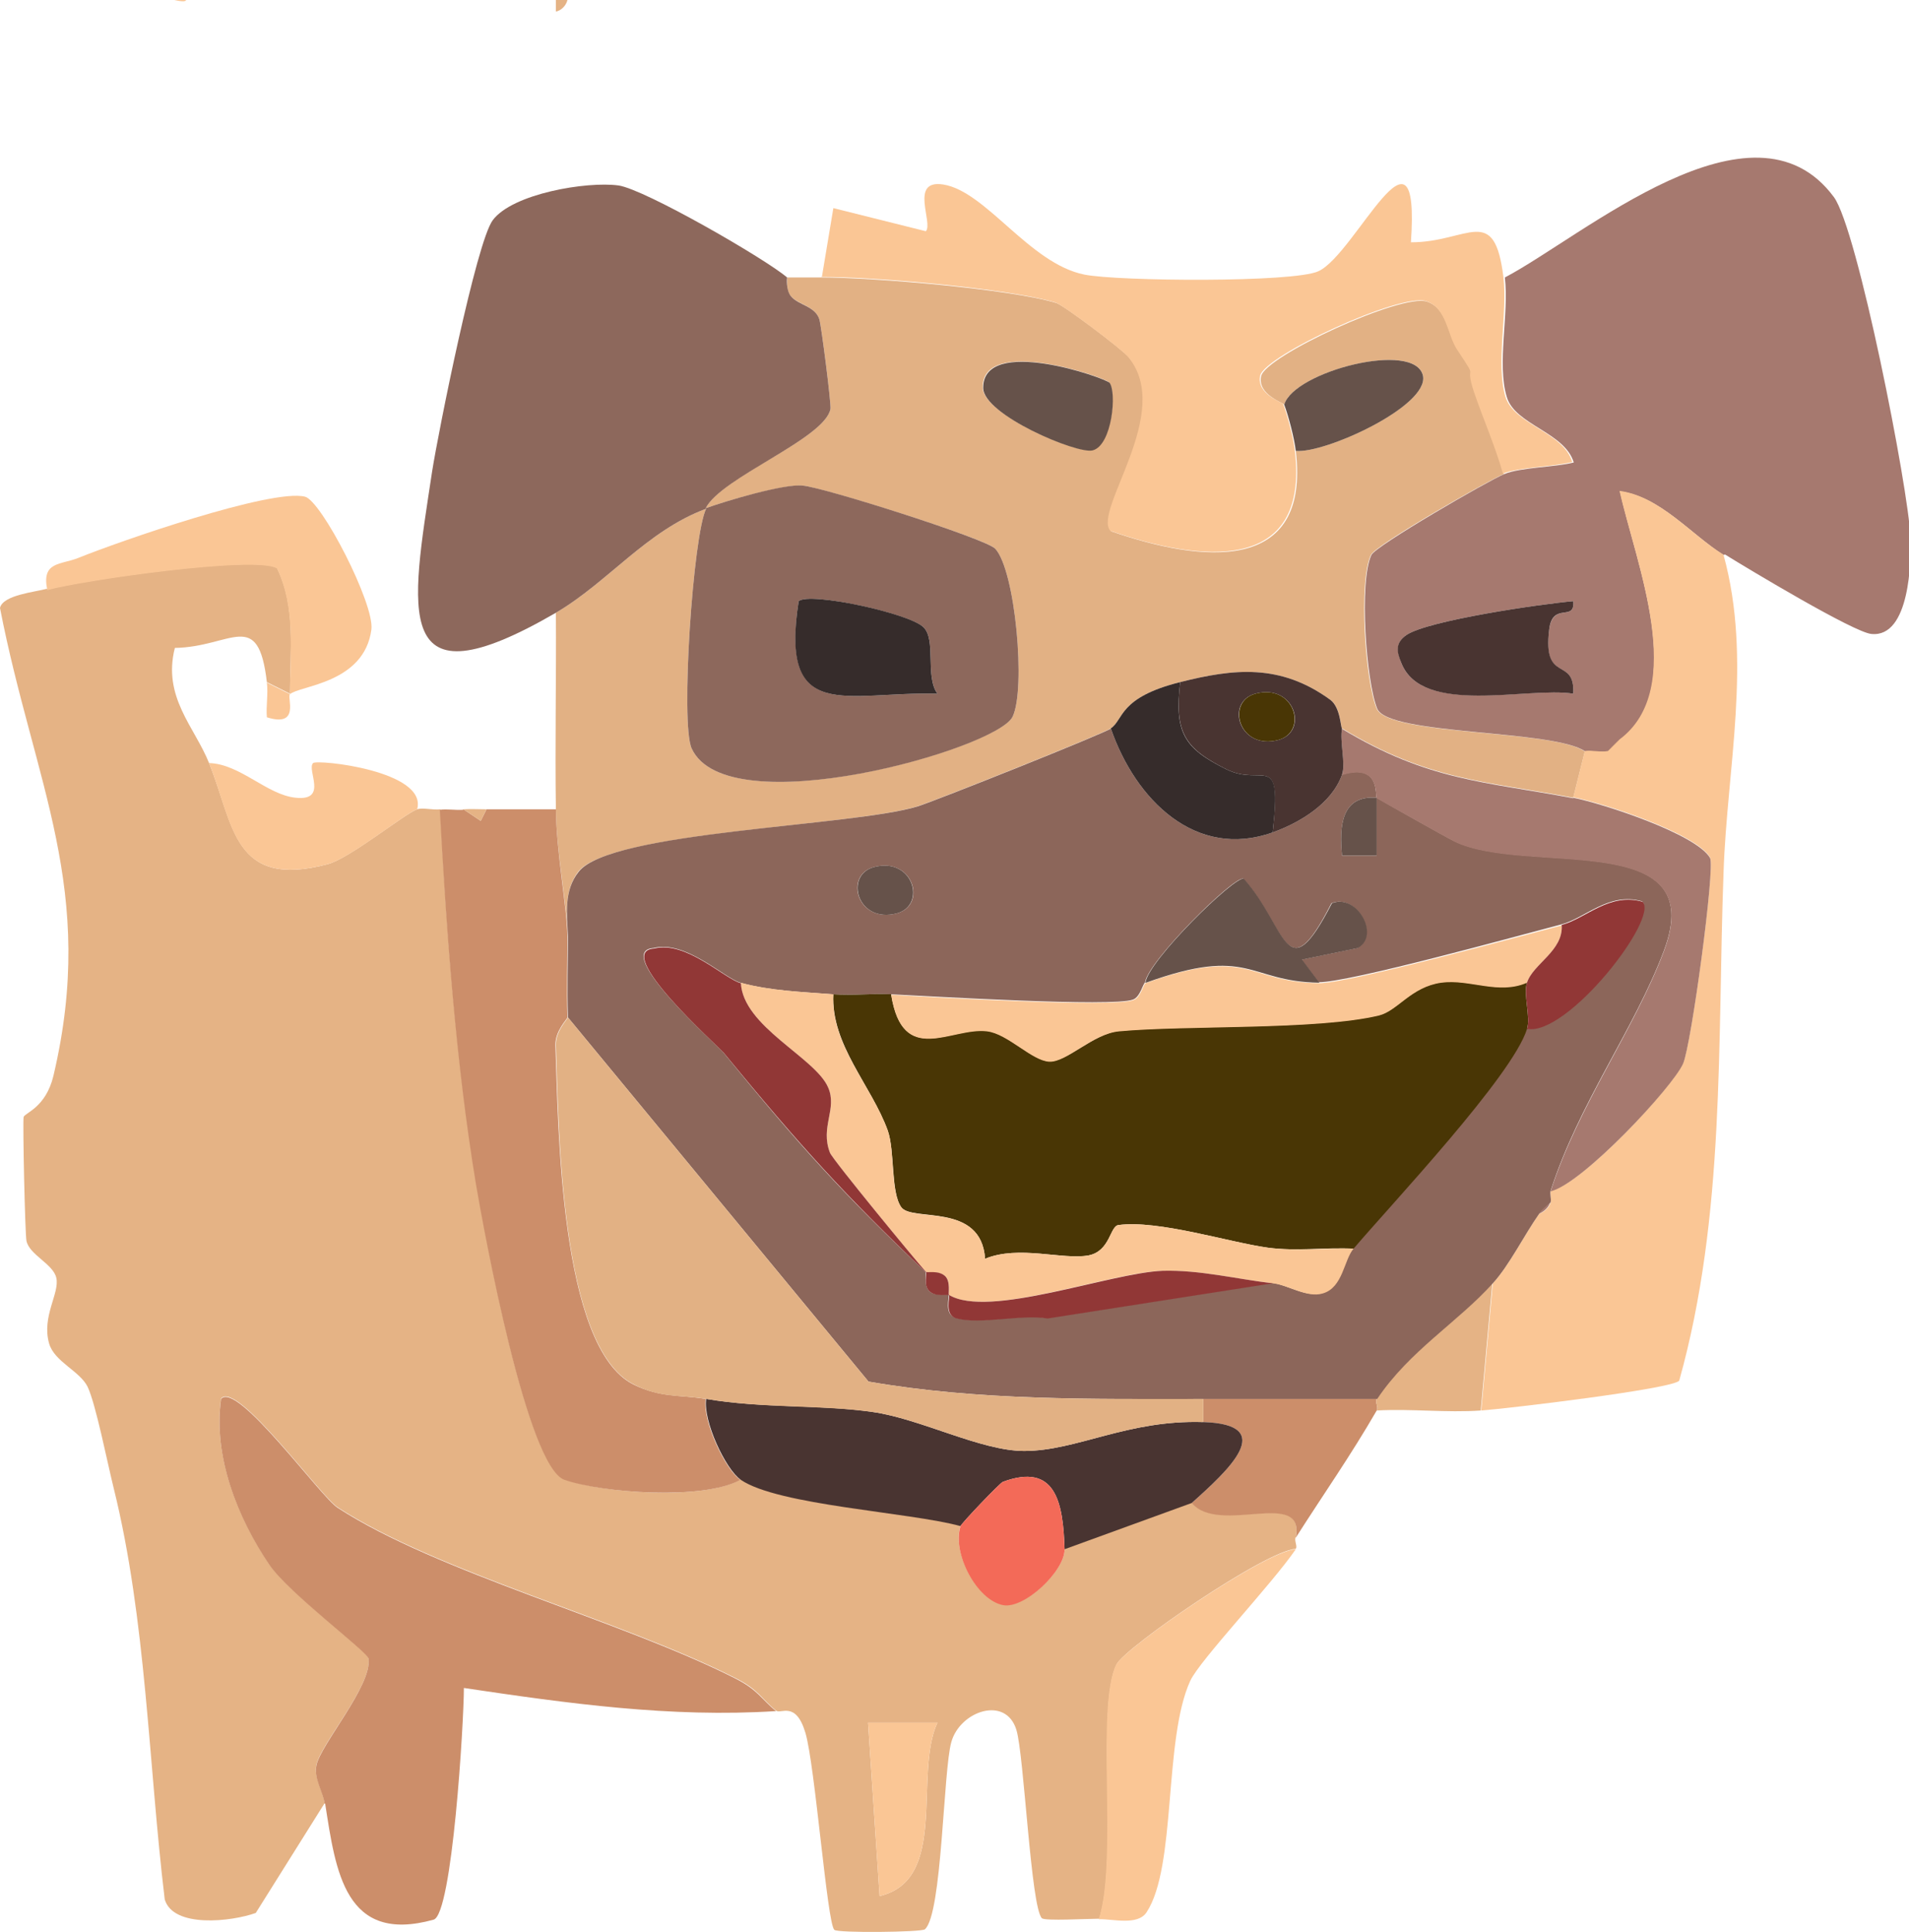 <?xml version="1.0" encoding="UTF-8"?>
<svg id="Laag_2" data-name="Laag 2" xmlns="http://www.w3.org/2000/svg" viewBox="0 0 39.63 40.11">
  <defs>
    <style>
      .cls-1 {
        fill: #8d685c;
      }

      .cls-2 {
        fill: #493431;
      }

      .cls-3 {
        fill: #a6796f;
      }

      .cls-4 {
        fill: #cc8e6a;
      }

      .cls-5 {
        fill: #8c665a;
      }

      .cls-6 {
        fill: #66524a;
      }

      .cls-7 {
        fill: #362c2b;
      }

      .cls-8 {
        fill: #e5b385;
      }

      .cls-9 {
        fill: #913736;
      }

      .cls-10 {
        fill: #e2b184;
      }

      .cls-11 {
        fill: #f36a58;
      }

      .cls-12 {
        fill: #fac695;
      }

      .cls-13 {
        fill: #493605;
      }
    </style>
  </defs>
  <g id="Laag_1-2" data-name="Laag 1">
    <g>
      <path class="cls-8" d="M.98,12.24c.72-.2,4.33-.72,4.77-.45.4.81.27,1.73.27,2.61l-.48-.24c-.18-1.55-.73-.73-1.91-.71-.26,1.02.41,1.64.71,2.39.52,1.28.49,2.62,2.46,2.1.46-.12,1.6-1.05,1.86-1.14.11-.04.33.02.48,0,.13,2.56.33,5.23.75,7.77.17,1,1.04,5.85,1.84,6.14s2.88.44,3.65,0c.78.53,3.5.67,4.56.96-.18.55.33,1.52.88,1.64.44.09,1.3-.71,1.28-1.16l2.64-.96c.57.68,2.36-.32,2.16.72-.04.06.04.19,0,.24-.65.05-3.56,2.06-3.72,2.4-.43.88.04,4.04-.36,5.28-.26,0-1.12.05-1.19-.01-.23-.22-.37-3.39-.53-3.91-.22-.72-1.17-.39-1.35.25-.17.59-.19,3.58-.55,3.89-.07.06-1.82.08-1.88.01-.15-.14-.4-3.42-.6-4.09s-.51-.38-.61-.46c-.32-.26-.36-.44-.87-.69-2.38-1.2-6.17-2.19-8.23-3.53-.35-.22-2.09-2.64-2.42-2.26-.17,1.18.34,2.47,1,3.44.4.59,2.04,1.81,2.06,1.95.09.55-.99,1.78-1.08,2.21-.06.27.13.54.17.8l-1.43,2.28c-.5.18-1.71.32-1.89-.28-.34-2.82-.38-5.79-1.06-8.54-.13-.52-.37-1.74-.54-2.1-.16-.33-.69-.52-.8-.9-.16-.56.22-1.04.15-1.36-.06-.29-.56-.48-.62-.77-.03-.13-.08-2.44-.06-2.57.02-.09.46-.19.62-.86.91-3.86-.4-6.06-1.11-9.71.06-.27.73-.33.98-.4ZM19.46,35.76h-1.44s.24,3.6.24,3.6c1.44-.34.7-2.51,1.2-3.6Z"/>
      <path class="cls-10" d="M17.06,5.76c1.06,0,3.92.24,4.87.53.16.05,1.38.97,1.51,1.13.96,1.15-.75,3.18-.37,3.61,1.85.64,4.14.92,3.83-1.67.59.06,2.77-.93,2.64-1.56-.15-.74-2.68-.09-2.88.6-.02-.04-.56-.21-.48-.59.09-.42,2.91-1.72,3.44-1.55.43.14.44.7.65,1.01.48.72.13.22.35.88.19.56.44,1.12.6,1.69-.34.14-2.67,1.48-2.76,1.68-.26.55-.12,2.62.12,3.19s3.69.43,4.32.89l-.24.96c-1.85-.35-3.01-.36-4.8-1.44-.03-.02-.03-.44-.24-.59-1.04-.76-2.01-.65-3.12-.37-1.28.32-1.17.78-1.44.96-.18.12-3.64,1.5-4.02,1.62-1.38.42-6.39.52-7.04,1.36-.3.4-.23.89-.22,1.34,0-.61-.23-1.73-.24-2.64-.02-1.36.01-2.72,0-4.08,1.09-.64,1.88-1.7,3.12-2.16-.27.54-.54,4.47-.3,4.98.74,1.6,6.33,0,6.66-.66.28-.57.06-3.04-.36-3.49-.19-.21-3.57-1.27-4-1.31-.39-.03-1.59.32-2.01.47.32-.65,2.47-1.44,2.59-2.06.02-.09-.19-1.74-.23-1.86-.09-.28-.43-.3-.59-.48-.12-.13-.06-.37-.08-.39.24,0,.48,0,.72,0ZM23.03,7.94c-.1-.11-2.63-.98-2.63.1,0,.56,1.95,1.38,2.27,1.3.41-.1.52-1.21.35-1.41Z"/>
      <path class="cls-3" d="M35.78,11.52c-.66-.41-1.31-1.21-2.15-1.32.33,1.5,1.42,4.1,0,5.16-.09.07-.2.23-.24.24-.14.03-.33-.02-.48,0-.64-.46-4.09-.33-4.32-.89s-.38-2.64-.12-3.19c.09-.19,2.42-1.54,2.76-1.68s1.05-.14,1.44-.24c-.19-.63-1.22-.78-1.39-1.36-.21-.69.05-1.72-.04-2.48,1.62-.85,5.15-3.94,6.83-1.67.49.66,1.55,6.05,1.59,7.06.02.48-.01,2.09-.81,2.01-.36-.03-2.54-1.34-3.04-1.65ZM32.66,12.48c-.69.06-3.01.4-3.46.7-.25.17-.19.36-.11.58.42,1.1,2.61.49,3.57.64.04-.79-.65-.19-.5-1.33.08-.59.54-.15.5-.59Z"/>
      <path class="cls-1" d="M16.34,5.76s-.03.26.08.39c.16.19.5.2.59.48.04.13.25,1.77.23,1.86-.12.62-2.27,1.42-2.59,2.06.42-.15,1.62-.51,2.01-.47.42.03,3.8,1.1,4,1.31.42.45.64,2.92.36,3.49-.33.67-5.92,2.26-6.66.66-.24-.51.03-4.45.3-4.98-1.24.46-2.03,1.52-3.12,2.16-3.43,1.99-3.01-.02-2.57-2.93.13-.83.92-4.77,1.26-5.22.41-.55,1.95-.81,2.61-.72.55.08,3.06,1.53,3.5,1.91ZM19.17,13.02c-.3-.29-2.39-.74-2.59-.54-.39,2.56.98,1.87,2.88,1.92-.26-.37-.02-1.12-.29-1.38Z"/>
      <path class="cls-12" d="M35.78,11.52c.6,2.18.07,4.44,0,6.59-.13,3.53.04,7.12-.92,10.55-.12.17-3.56.58-4.11.62l.24-2.64c.34-.37.65-1,.96-1.44.1-.04.21-.13.24-.24.02-.08-.02-.17,0-.24.67-.14,2.54-2.17,2.75-2.65.17-.38.67-4.08.56-4.27-.29-.5-2.22-1.13-2.84-1.25l.24-.96c.15-.02.34.03.48,0l.24-.24c1.42-1.06.34-3.66,0-5.16.84.11,1.5.92,2.15,1.32Z"/>
      <path class="cls-12" d="M17.06,5.76l.24-1.44,1.92.48c.16-.17-.35-1.08.36-.97.89.14,1.79,1.64,2.93,1.87.69.14,4.35.17,4.86-.07.77-.35,2.12-3.48,1.92-.6,1.19,0,1.73-.82,1.92.72.09.75-.16,1.79.04,2.48.18.59,1.2.73,1.39,1.36-.39.1-1.11.11-1.44.24-.16-.57-.41-1.13-.6-1.69-.22-.66.13-.16-.35-.88-.21-.31-.21-.87-.65-1.01-.53-.17-3.35,1.13-3.44,1.55-.08.38.46.55.48.59.09.24.21.7.24.96.31,2.59-1.98,2.31-3.83,1.67-.37-.43,1.33-2.46.37-3.61-.13-.16-1.35-1.08-1.51-1.13-.95-.29-3.8-.54-4.87-.53Z"/>
      <path class="cls-4" d="M6.74,37.44c-.04-.26-.23-.52-.17-.8.09-.43,1.16-1.66,1.08-2.21-.02-.14-1.66-1.36-2.06-1.95-.66-.97-1.17-2.26-1-3.44.33-.38,2.07,2.04,2.42,2.26,2.06,1.34,5.85,2.33,8.23,3.53.5.25.55.43.87.69-2.19.14-4.33-.16-6.48-.48,0,.7-.24,4.71-.63,4.81-1.84.51-2.03-1-2.25-2.41Z"/>
      <path class="cls-4" d="M9.62,16.8l.36.24.12-.24h1.44c.01.91.23,2.03.24,2.64,0,.55-.02,1.05,0,1.68,0,.03-.26.28-.25.58.06,1.62.08,6.27,1.62,7.04.57.28.97.21,1.5.3-.07.45.4,1.46.72,1.68-.78.43-2.87.27-3.65,0s-1.67-5.14-1.84-6.14c-.42-2.54-.61-5.21-.75-7.77.15-.02.32.01.48,0Z"/>
      <path class="cls-12" d="M26.9,32.16c-.5.73-1.99,2.3-2.19,2.73-.56,1.22-.28,3.86-.91,4.81-.19.28-.71.13-.99.14.4-1.24-.07-4.4.36-5.28.16-.34,3.07-2.35,3.72-2.4Z"/>
      <path class="cls-12" d="M.98,12.24c-.12-.59.28-.51.65-.66.84-.34,4-1.44,4.7-1.27.34.08,1.45,2.23,1.38,2.76-.15,1.12-1.49,1.16-1.69,1.34-.07.06.22.7-.48.48-.02-.23.03-.48,0-.72l.48.24c0-.87.12-1.79-.27-2.61-.44-.27-4.04.25-4.77.45Z"/>
      <path class="cls-4" d="M28.58,29.04c-.04.05.04.18,0,.24-.55.95-1.1,1.73-1.68,2.64.2-1.04-1.59-.04-2.16-.72.76-.68,1.8-1.63.24-1.68v-.48c1.2,0,2.4,0,3.6,0Z"/>
      <path class="cls-12" d="M4.34,15.84c.65.02,1.2.66,1.8.72.68.07.22-.58.36-.72.09-.08,2.38.16,2.16.96-.26.09-1.39,1.02-1.86,1.14-1.97.52-1.95-.82-2.46-2.1Z"/>
      <path class="cls-8" d="M30.74,29.28c-.71.05-1.45-.04-2.16,0,.04-.06-.04-.19,0-.24.67-1,1.67-1.59,2.4-2.4l-.24,2.64Z"/>
      <path class="cls-8" d="M10.1,16.8l-.12.24-.36-.24c.16-.01.32,0,.48,0Z"/>
      <path class="cls-12" d="M3.62,0h.24S3.88.06,3.62,0Z"/>
      <path class="cls-8" d="M11.54.24V0h.24c-.03.12-.13.22-.24.24Z"/>
      <path class="cls-2" d="M24.98,29.52c1.56.05.52,1-.24,1.68l-2.64.96c-.03-.99-.19-1.8-1.28-1.4-.07.03-.86.86-.88.92-1.06-.29-3.78-.43-4.56-.96-.32-.22-.79-1.23-.72-1.68,1.19.2,2.36.11,3.45.27,1,.14,2.25.81,3.15.81,1.1,0,2.14-.65,3.72-.6Z"/>
      <path class="cls-11" d="M19.94,31.68c.02-.06.81-.89.88-.92,1.09-.4,1.25.41,1.28,1.4.01.45-.84,1.25-1.28,1.16-.55-.11-1.06-1.09-.88-1.64Z"/>
      <path class="cls-12" d="M19.46,35.76c-.5,1.09.24,3.26-1.2,3.6l-.24-3.6h1.44Z"/>
      <path class="cls-5" d="M23.06,15.12c.51,1.48,1.76,2.73,3.36,2.16.56-.2,1.23-.6,1.44-1.2.81-.25.68.45.72.48-.74-.06-.78.6-.72,1.2h.72s0-1.2,0-1.2c.08.05,1.48.84,1.61.9,1.5.73,5.33-.31,4.35,2.28-.62,1.64-1.77,3.17-2.35,4.98-.02.07.02.16,0,.24-.08.08-.17.15-.24.24-.31.44-.62,1.07-.96,1.44-.73.81-1.73,1.4-2.4,2.4-1.2,0-2.4,0-3.6,0-2.33,0-4.65.04-6.96-.36l-6.24-7.56c-.02-.63,0-1.13,0-1.68-.02-.46-.09-.95.22-1.34.65-.85,5.66-.94,7.04-1.36.38-.12,3.84-1.5,4.02-1.62ZM18.14,18c-.63.17-.34,1.18.48.96.63-.17.34-1.18-.48-.96ZM27.38,20.4l-.36-.48,1.16-.24c.47-.26-.02-1.14-.54-.93-.95,1.86-.92.51-1.83-.51-.2-.05-1.99,1.72-2.04,2.16-.04.01-.1.3-.25.35-.42.16-4.19-.07-5.03-.11-.4-.02-.8.03-1.2,0-.64-.05-1.3-.07-1.92-.24-.34-.1-1.14-.89-1.8-.72-.88.06,1.31,2.01,1.44,2.16,1.6,1.96,2.5,2.95,4.2,4.56.03.03-.04.28.08.4s.36.05.4.08c.03.03-.11.41.16.48.5.13,1.33-.09,1.89,0l4.67-.73c.32.04.71.31,1.04.21.42-.13.44-.7.64-.93.8-.94,3.3-3.59,3.6-4.56.84.15,2.74-2.29,2.4-2.64-.69-.2-1.18.35-1.68.48-.92.24-4.42,1.21-5.04,1.2Z"/>
      <path class="cls-3" d="M32.66,16.56c.61.12,2.55.75,2.84,1.25.11.19-.39,3.89-.56,4.27-.21.48-2.09,2.5-2.75,2.65.58-1.8,1.73-3.34,2.35-4.98.98-2.59-2.85-1.55-4.35-2.28-.12-.06-1.53-.85-1.61-.9-.04-.03.09-.73-.72-.48.08-.22-.05-.68,0-.96,1.79,1.08,2.95,1.09,4.8,1.44Z"/>
      <path class="cls-2" d="M27.86,15.12c-.05.28.08.74,0,.96-.21.6-.88,1-1.44,1.2.19-1.73-.19-.93-.96-1.31-.88-.44-1.08-.77-.96-1.81,1.11-.28,2.08-.39,3.12.37.21.16.21.58.24.59ZM26.06,14.4c-.63.17-.34,1.18.48.96.63-.17.34-1.18-.48-.96Z"/>
      <path class="cls-7" d="M24.5,14.16c-.12,1.04.07,1.37.96,1.81.77.38,1.16-.42.96,1.31-1.6.57-2.85-.68-3.36-2.16.27-.18.16-.64,1.44-.96Z"/>
      <path class="cls-6" d="M26.9,9.36c-.03-.26-.15-.72-.24-.96.2-.69,2.72-1.34,2.88-.6.13.63-2.04,1.62-2.64,1.56Z"/>
      <path class="cls-6" d="M23.03,7.94c.16.19.06,1.31-.35,1.41-.32.08-2.27-.74-2.27-1.3,0-1.09,2.53-.21,2.63-.1Z"/>
      <path class="cls-2" d="M32.66,12.48c.04.44-.43,0-.5.59-.14,1.14.54.54.5,1.33-.95-.15-3.14.47-3.57-.64-.09-.22-.14-.41.11-.58.45-.3,2.77-.64,3.46-.7Z"/>
      <path class="cls-10" d="M33.38,15.6s.15-.17.24-.24l-.24.24Z"/>
      <path class="cls-3" d="M31.94,25.2c.07-.09.16-.16.24-.24-.03.11-.14.2-.24.24Z"/>
      <path class="cls-10" d="M24.98,29.04v.48c-1.58-.05-2.62.6-3.72.6-.9,0-2.15-.67-3.15-.81-1.09-.15-2.27-.07-3.45-.27-.54-.09-.94-.01-1.5-.3-1.55-.77-1.56-5.42-1.62-7.04-.01-.3.25-.55.25-.58l6.24,7.56c2.31.4,4.62.36,6.96.36Z"/>
      <path class="cls-13" d="M31.7,20.4c-.08.24.08.72,0,.96-.3.97-2.8,3.62-3.6,4.56-.59-.03-1.19.06-1.78-.02-.8-.11-2.27-.58-3.1-.47-.18.02-.17.54-.62.63-.53.1-1.45-.22-2.15.07-.08-1.18-1.52-.76-1.74-1.07s-.13-1.16-.28-1.59c-.34-.94-1.18-1.78-1.13-2.83.4.03.8-.02,1.2,0,.24,1.52,1.24.67,1.99.76.43.05.92.61,1.29.63s.91-.57,1.45-.63c1.39-.13,4.11-.02,5.4-.33.38-.09.66-.59,1.29-.68.59-.08,1.19.26,1.78,0Z"/>
      <path class="cls-12" d="M17.3,20.64c-.06,1.05.79,1.89,1.13,2.83.15.43.05,1.27.28,1.59s1.66-.11,1.74,1.07c.7-.29,1.61.03,2.15-.07.45-.09.44-.61.62-.63.83-.11,2.3.36,3.1.47.59.08,1.19,0,1.78.02-.2.23-.22.81-.64.93-.33.1-.72-.18-1.04-.21-.76-.09-1.51-.28-2.28-.26-1.09.03-3.62,1-4.44.5-.02-.01.04-.29-.08-.39-.14-.12-.37-.06-.4-.09-.2-.22-1.93-2.32-1.99-2.47-.21-.54.16-.91-.04-1.36-.27-.62-1.77-1.26-1.81-2.17.62.17,1.28.19,1.92.24Z"/>
      <path class="cls-12" d="M32.42,19.2c.04.54-.6.81-.72,1.2-.59.26-1.19-.08-1.78,0-.63.09-.9.58-1.29.68-1.29.31-4.01.2-5.4.33-.55.05-1.09.65-1.45.63s-.86-.58-1.29-.63c-.74-.09-1.75.75-1.99-.76.85.05,4.61.27,5.03.11.15-.05.21-.34.25-.35,2.16-.78,2.11-.02,3.6,0,.62,0,4.12-.96,5.04-1.2Z"/>
      <path class="cls-9" d="M15.38,20.4c.04.91,1.54,1.55,1.81,2.17.2.45-.17.82.04,1.36.06.15,1.79,2.25,1.99,2.47.02.03.26-.04.4.09.12.11.06.38.08.39.82.5,3.35-.46,4.44-.5.77-.02,1.52.17,2.28.26l-4.67.73c-.56-.09-1.39.13-1.89,0-.27-.07-.13-.46-.16-.48-.03-.03-.26.04-.4-.08s-.05-.37-.08-.4c-1.69-1.61-2.59-2.6-4.2-4.56-.13-.15-2.32-2.1-1.44-2.16.66-.17,1.46.63,1.8.72Z"/>
      <path class="cls-6" d="M23.78,20.4c.04-.44,1.84-2.21,2.04-2.16.91,1.02.87,2.37,1.83.51.52-.21,1.01.67.54.93l-1.16.24.36.48c-1.49-.02-1.44-.78-3.6,0Z"/>
      <path class="cls-9" d="M32.42,19.2c.5-.13.99-.68,1.68-.48.34.35-1.56,2.79-2.4,2.64.08-.24-.08-.72,0-.96.12-.39.76-.66.72-1.2Z"/>
      <path class="cls-6" d="M18.14,18c.82-.22,1.1.79.48.96-.82.22-1.1-.79-.48-.96Z"/>
      <path class="cls-6" d="M28.58,16.56v1.2s-.72,0-.72,0c-.06-.6-.02-1.26.72-1.2Z"/>
      <path class="cls-7" d="M19.17,13.02c.27.26.03,1.02.29,1.38-1.9-.05-3.28.64-2.88-1.92.21-.2,2.3.25,2.59.54Z"/>
      <path class="cls-13" d="M26.06,14.4c.82-.22,1.1.79.48.96-.82.22-1.1-.79-.48-.96Z"/>
    </g>
  </g>
</svg>